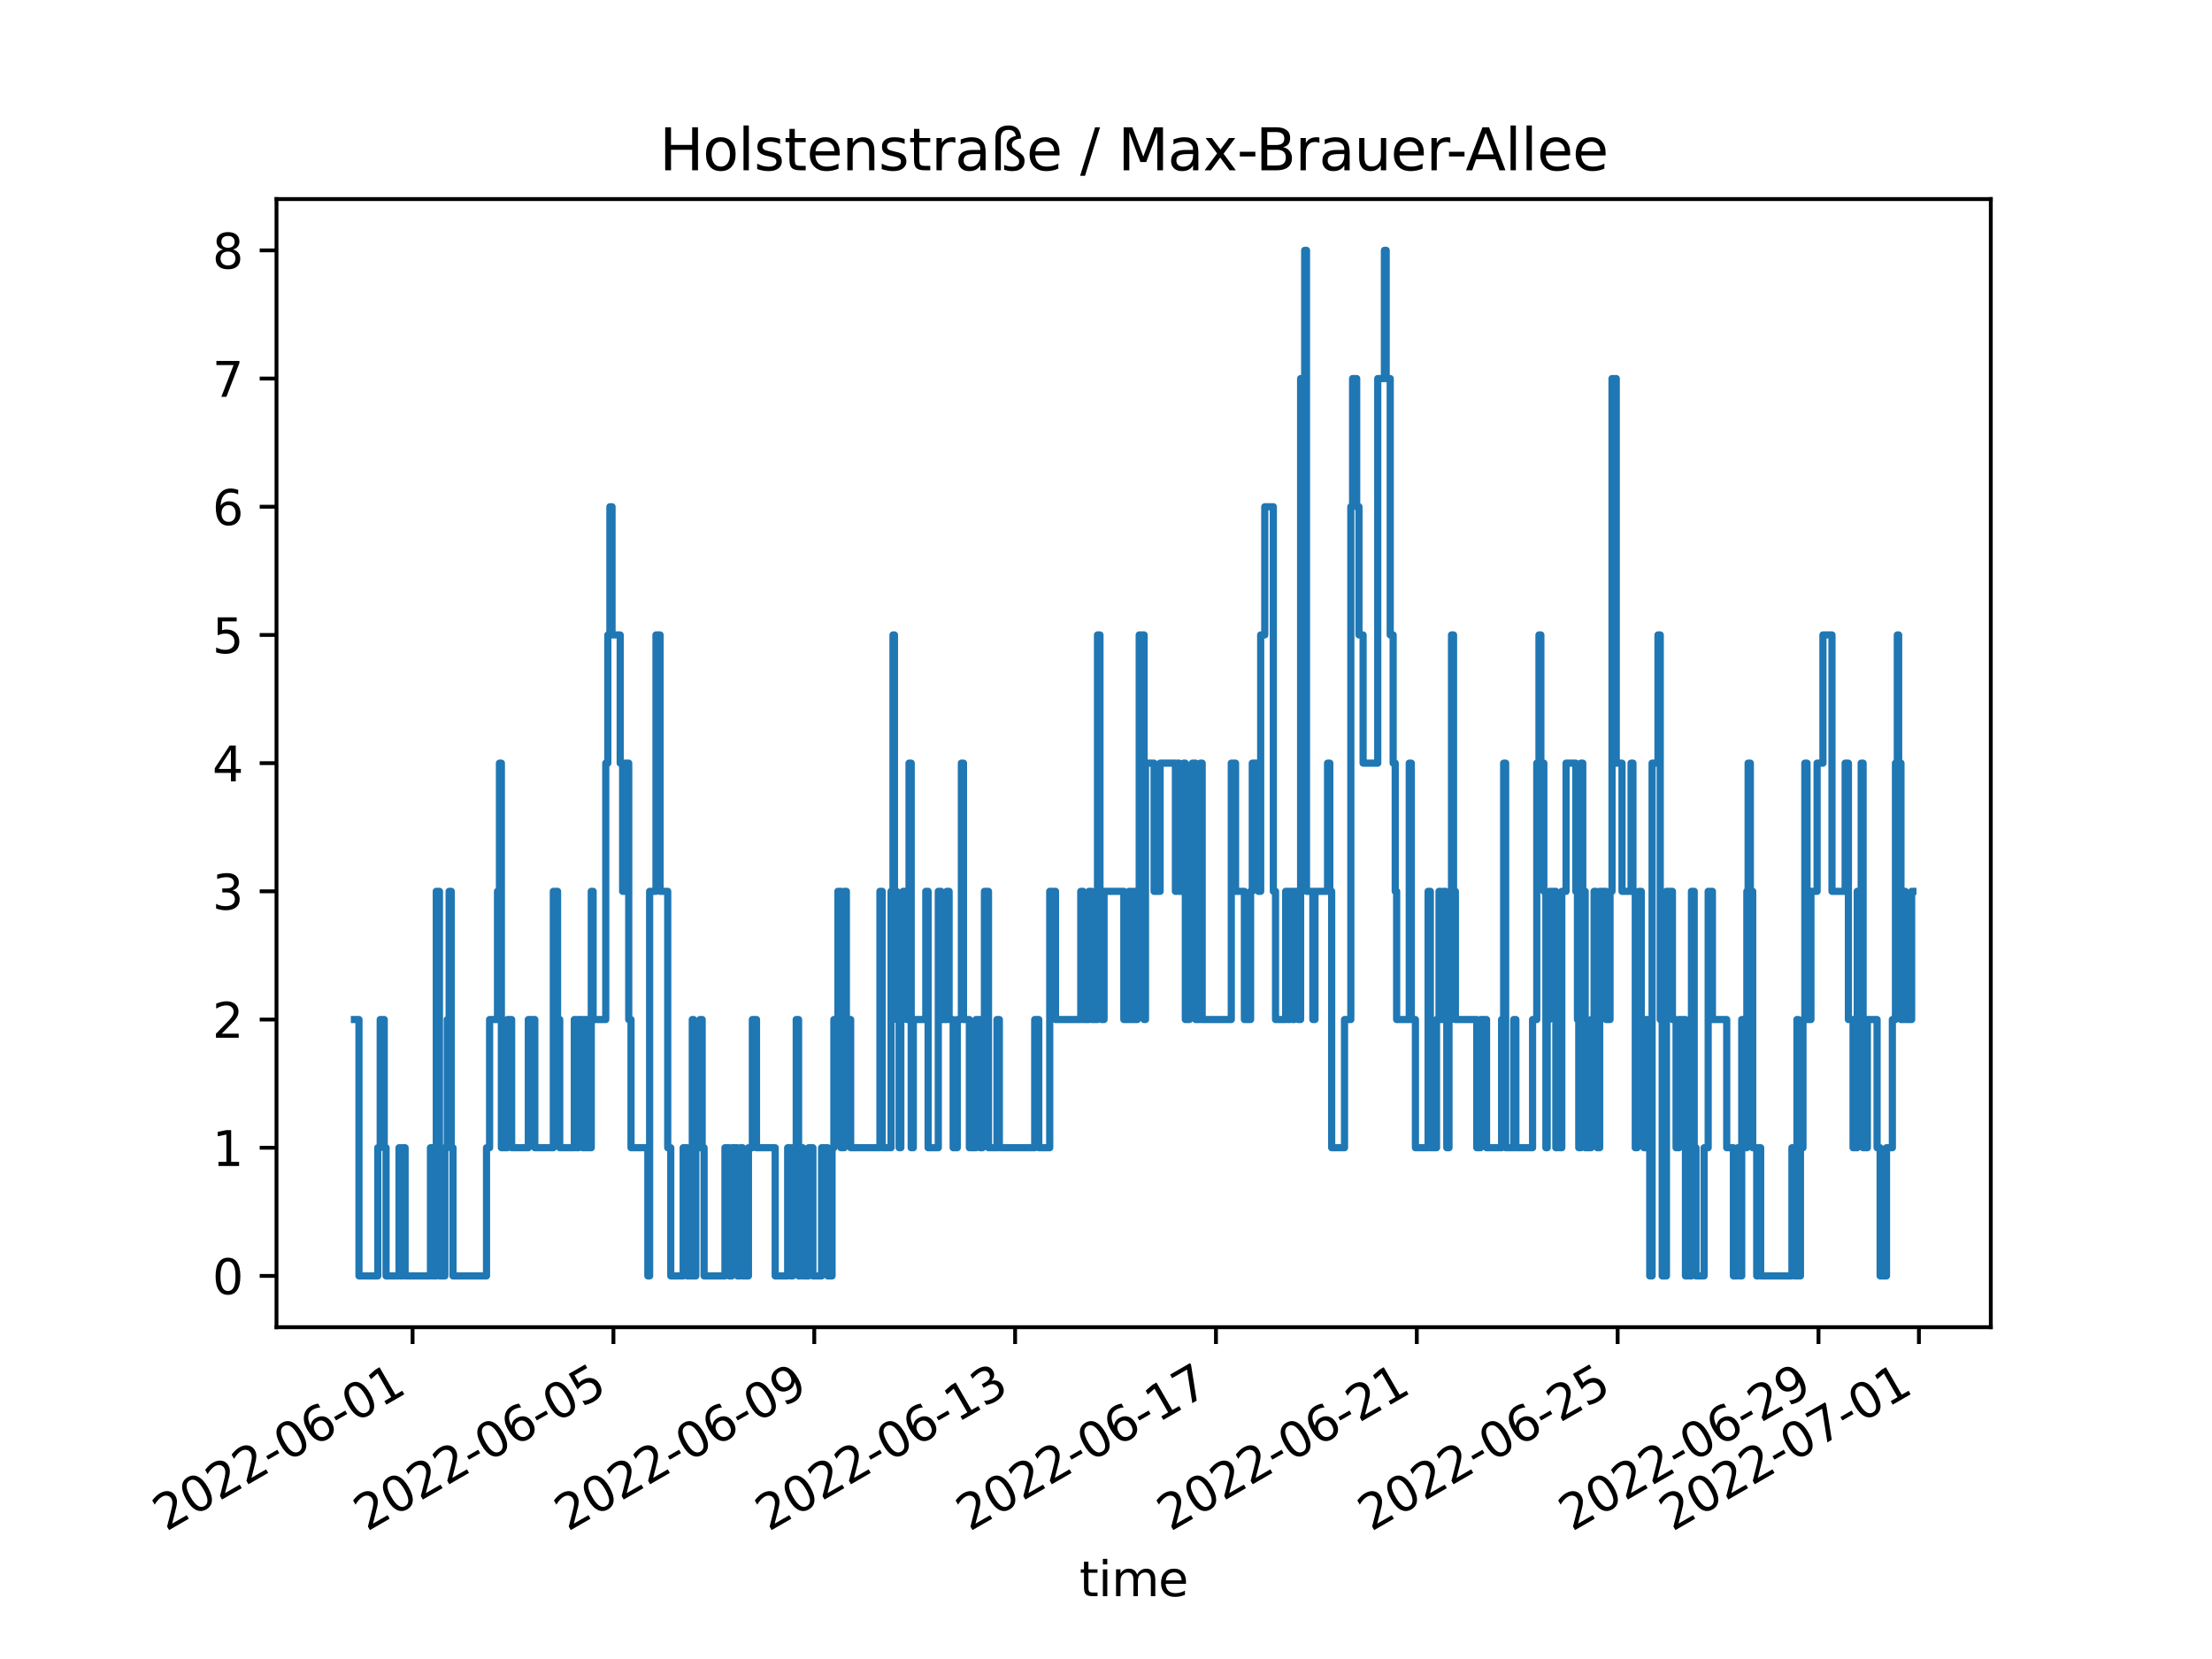 <?xml version="1.0" encoding="utf-8" standalone="no"?>
<!DOCTYPE svg PUBLIC "-//W3C//DTD SVG 1.1//EN"
  "http://www.w3.org/Graphics/SVG/1.1/DTD/svg11.dtd">
<svg xmlns:xlink="http://www.w3.org/1999/xlink" width="460.8pt" height="345.6pt" viewBox="0 0 460.8 345.6" xmlns="http://www.w3.org/2000/svg" version="1.1">
 <defs>
  <style type="text/css">*{stroke-linejoin: round; stroke-linecap: butt}</style>
 </defs>
 <g id="figure_1">
  <g id="patch_1">
   <path d="M 0 345.6 
L 460.8 345.6 
L 460.8 0 
L 0 0 
z
" style="fill: #ffffff"/>
  </g>
  <g id="axes_1">
   <g id="patch_2">
    <path d="M 57.6 276.48 
L 414.72 276.48 
L 414.72 41.472 
L 57.6 41.472 
z
" style="fill: #ffffff"/>
   </g>
   <g id="matplotlib.axis_1">
    <g id="xtick_1">
     <g id="line2d_1">
      <defs>
       <path id="m8c2c8b9ca2" d="M 0 0 
L 0 3.5 
" style="stroke: #000000; stroke-width: 0.8"/>
      </defs>
      <g>
       <use xlink:href="#m8c2c8b9ca2" x="85.949" y="276.48" style="stroke: #000000; stroke-width: 0.8"/>
      </g>
     </g>
     <g id="text_1">
      <!-- 2022-06-01 -->
      <g transform="translate(34.579 319.118)rotate(-30)scale(0.1 -0.1)">
       <defs>
        <path id="DejaVuSans-32" d="M 1228 531 
L 3431 531 
L 3431 0 
L 469 0 
L 469 531 
Q 828 903 1448 1529 
Q 2069 2156 2228 2338 
Q 2531 2678 2651 2914 
Q 2772 3150 2772 3378 
Q 2772 3750 2511 3984 
Q 2250 4219 1831 4219 
Q 1534 4219 1204 4116 
Q 875 4013 500 3803 
L 500 4441 
Q 881 4594 1212 4672 
Q 1544 4750 1819 4750 
Q 2544 4750 2975 4387 
Q 3406 4025 3406 3419 
Q 3406 3131 3298 2873 
Q 3191 2616 2906 2266 
Q 2828 2175 2409 1742 
Q 1991 1309 1228 531 
z
" transform="scale(0.016)"/>
        <path id="DejaVuSans-30" d="M 2034 4250 
Q 1547 4250 1301 3770 
Q 1056 3291 1056 2328 
Q 1056 1369 1301 889 
Q 1547 409 2034 409 
Q 2525 409 2770 889 
Q 3016 1369 3016 2328 
Q 3016 3291 2770 3770 
Q 2525 4250 2034 4250 
z
M 2034 4750 
Q 2819 4750 3233 4129 
Q 3647 3509 3647 2328 
Q 3647 1150 3233 529 
Q 2819 -91 2034 -91 
Q 1250 -91 836 529 
Q 422 1150 422 2328 
Q 422 3509 836 4129 
Q 1250 4750 2034 4750 
z
" transform="scale(0.016)"/>
        <path id="DejaVuSans-2d" d="M 313 2009 
L 1997 2009 
L 1997 1497 
L 313 1497 
L 313 2009 
z
" transform="scale(0.016)"/>
        <path id="DejaVuSans-36" d="M 2113 2584 
Q 1688 2584 1439 2293 
Q 1191 2003 1191 1497 
Q 1191 994 1439 701 
Q 1688 409 2113 409 
Q 2538 409 2786 701 
Q 3034 994 3034 1497 
Q 3034 2003 2786 2293 
Q 2538 2584 2113 2584 
z
M 3366 4563 
L 3366 3988 
Q 3128 4100 2886 4159 
Q 2644 4219 2406 4219 
Q 1781 4219 1451 3797 
Q 1122 3375 1075 2522 
Q 1259 2794 1537 2939 
Q 1816 3084 2150 3084 
Q 2853 3084 3261 2657 
Q 3669 2231 3669 1497 
Q 3669 778 3244 343 
Q 2819 -91 2113 -91 
Q 1303 -91 875 529 
Q 447 1150 447 2328 
Q 447 3434 972 4092 
Q 1497 4750 2381 4750 
Q 2619 4750 2861 4703 
Q 3103 4656 3366 4563 
z
" transform="scale(0.016)"/>
        <path id="DejaVuSans-31" d="M 794 531 
L 1825 531 
L 1825 4091 
L 703 3866 
L 703 4441 
L 1819 4666 
L 2450 4666 
L 2450 531 
L 3481 531 
L 3481 0 
L 794 0 
L 794 531 
z
" transform="scale(0.016)"/>
       </defs>
       <use xlink:href="#DejaVuSans-32"/>
       <use xlink:href="#DejaVuSans-30" x="63.623"/>
       <use xlink:href="#DejaVuSans-32" x="127.246"/>
       <use xlink:href="#DejaVuSans-32" x="190.869"/>
       <use xlink:href="#DejaVuSans-2d" x="254.492"/>
       <use xlink:href="#DejaVuSans-30" x="290.576"/>
       <use xlink:href="#DejaVuSans-36" x="354.199"/>
       <use xlink:href="#DejaVuSans-2d" x="417.822"/>
       <use xlink:href="#DejaVuSans-30" x="453.906"/>
       <use xlink:href="#DejaVuSans-31" x="517.529"/>
      </g>
     </g>
    </g>
    <g id="xtick_2">
     <g id="line2d_2">
      <g>
       <use xlink:href="#m8c2c8b9ca2" x="127.788" y="276.48" style="stroke: #000000; stroke-width: 0.8"/>
      </g>
     </g>
     <g id="text_2">
      <!-- 2022-06-05 -->
      <g transform="translate(76.419 319.118)rotate(-30)scale(0.1 -0.1)">
       <defs>
        <path id="DejaVuSans-35" d="M 691 4666 
L 3169 4666 
L 3169 4134 
L 1269 4134 
L 1269 2991 
Q 1406 3038 1543 3061 
Q 1681 3084 1819 3084 
Q 2600 3084 3056 2656 
Q 3513 2228 3513 1497 
Q 3513 744 3044 326 
Q 2575 -91 1722 -91 
Q 1428 -91 1123 -41 
Q 819 9 494 109 
L 494 744 
Q 775 591 1075 516 
Q 1375 441 1709 441 
Q 2250 441 2565 725 
Q 2881 1009 2881 1497 
Q 2881 1984 2565 2268 
Q 2250 2553 1709 2553 
Q 1456 2553 1204 2497 
Q 953 2441 691 2322 
L 691 4666 
z
" transform="scale(0.016)"/>
       </defs>
       <use xlink:href="#DejaVuSans-32"/>
       <use xlink:href="#DejaVuSans-30" x="63.623"/>
       <use xlink:href="#DejaVuSans-32" x="127.246"/>
       <use xlink:href="#DejaVuSans-32" x="190.869"/>
       <use xlink:href="#DejaVuSans-2d" x="254.492"/>
       <use xlink:href="#DejaVuSans-30" x="290.576"/>
       <use xlink:href="#DejaVuSans-36" x="354.199"/>
       <use xlink:href="#DejaVuSans-2d" x="417.822"/>
       <use xlink:href="#DejaVuSans-30" x="453.906"/>
       <use xlink:href="#DejaVuSans-35" x="517.529"/>
      </g>
     </g>
    </g>
    <g id="xtick_3">
     <g id="line2d_3">
      <g>
       <use xlink:href="#m8c2c8b9ca2" x="169.628" y="276.48" style="stroke: #000000; stroke-width: 0.8"/>
      </g>
     </g>
     <g id="text_3">
      <!-- 2022-06-09 -->
      <g transform="translate(118.258 319.118)rotate(-30)scale(0.1 -0.1)">
       <defs>
        <path id="DejaVuSans-39" d="M 703 97 
L 703 672 
Q 941 559 1184 500 
Q 1428 441 1663 441 
Q 2288 441 2617 861 
Q 2947 1281 2994 2138 
Q 2813 1869 2534 1725 
Q 2256 1581 1919 1581 
Q 1219 1581 811 2004 
Q 403 2428 403 3163 
Q 403 3881 828 4315 
Q 1253 4750 1959 4750 
Q 2769 4750 3195 4129 
Q 3622 3509 3622 2328 
Q 3622 1225 3098 567 
Q 2575 -91 1691 -91 
Q 1453 -91 1209 -44 
Q 966 3 703 97 
z
M 1959 2075 
Q 2384 2075 2632 2365 
Q 2881 2656 2881 3163 
Q 2881 3666 2632 3958 
Q 2384 4250 1959 4250 
Q 1534 4250 1286 3958 
Q 1038 3666 1038 3163 
Q 1038 2656 1286 2365 
Q 1534 2075 1959 2075 
z
" transform="scale(0.016)"/>
       </defs>
       <use xlink:href="#DejaVuSans-32"/>
       <use xlink:href="#DejaVuSans-30" x="63.623"/>
       <use xlink:href="#DejaVuSans-32" x="127.246"/>
       <use xlink:href="#DejaVuSans-32" x="190.869"/>
       <use xlink:href="#DejaVuSans-2d" x="254.492"/>
       <use xlink:href="#DejaVuSans-30" x="290.576"/>
       <use xlink:href="#DejaVuSans-36" x="354.199"/>
       <use xlink:href="#DejaVuSans-2d" x="417.822"/>
       <use xlink:href="#DejaVuSans-30" x="453.906"/>
       <use xlink:href="#DejaVuSans-39" x="517.529"/>
      </g>
     </g>
    </g>
    <g id="xtick_4">
     <g id="line2d_4">
      <g>
       <use xlink:href="#m8c2c8b9ca2" x="211.467" y="276.48" style="stroke: #000000; stroke-width: 0.8"/>
      </g>
     </g>
     <g id="text_4">
      <!-- 2022-06-13 -->
      <g transform="translate(160.098 319.118)rotate(-30)scale(0.1 -0.1)">
       <defs>
        <path id="DejaVuSans-33" d="M 2597 2516 
Q 3050 2419 3304 2112 
Q 3559 1806 3559 1356 
Q 3559 666 3084 287 
Q 2609 -91 1734 -91 
Q 1441 -91 1130 -33 
Q 819 25 488 141 
L 488 750 
Q 750 597 1062 519 
Q 1375 441 1716 441 
Q 2309 441 2620 675 
Q 2931 909 2931 1356 
Q 2931 1769 2642 2001 
Q 2353 2234 1838 2234 
L 1294 2234 
L 1294 2753 
L 1863 2753 
Q 2328 2753 2575 2939 
Q 2822 3125 2822 3475 
Q 2822 3834 2567 4026 
Q 2313 4219 1838 4219 
Q 1578 4219 1281 4162 
Q 984 4106 628 3988 
L 628 4550 
Q 988 4650 1302 4700 
Q 1616 4750 1894 4750 
Q 2613 4750 3031 4423 
Q 3450 4097 3450 3541 
Q 3450 3153 3228 2886 
Q 3006 2619 2597 2516 
z
" transform="scale(0.016)"/>
       </defs>
       <use xlink:href="#DejaVuSans-32"/>
       <use xlink:href="#DejaVuSans-30" x="63.623"/>
       <use xlink:href="#DejaVuSans-32" x="127.246"/>
       <use xlink:href="#DejaVuSans-32" x="190.869"/>
       <use xlink:href="#DejaVuSans-2d" x="254.492"/>
       <use xlink:href="#DejaVuSans-30" x="290.576"/>
       <use xlink:href="#DejaVuSans-36" x="354.199"/>
       <use xlink:href="#DejaVuSans-2d" x="417.822"/>
       <use xlink:href="#DejaVuSans-31" x="453.906"/>
       <use xlink:href="#DejaVuSans-33" x="517.529"/>
      </g>
     </g>
    </g>
    <g id="xtick_5">
     <g id="line2d_5">
      <g>
       <use xlink:href="#m8c2c8b9ca2" x="253.307" y="276.48" style="stroke: #000000; stroke-width: 0.8"/>
      </g>
     </g>
     <g id="text_5">
      <!-- 2022-06-17 -->
      <g transform="translate(201.937 319.118)rotate(-30)scale(0.1 -0.1)">
       <defs>
        <path id="DejaVuSans-37" d="M 525 4666 
L 3525 4666 
L 3525 4397 
L 1831 0 
L 1172 0 
L 2766 4134 
L 525 4134 
L 525 4666 
z
" transform="scale(0.016)"/>
       </defs>
       <use xlink:href="#DejaVuSans-32"/>
       <use xlink:href="#DejaVuSans-30" x="63.623"/>
       <use xlink:href="#DejaVuSans-32" x="127.246"/>
       <use xlink:href="#DejaVuSans-32" x="190.869"/>
       <use xlink:href="#DejaVuSans-2d" x="254.492"/>
       <use xlink:href="#DejaVuSans-30" x="290.576"/>
       <use xlink:href="#DejaVuSans-36" x="354.199"/>
       <use xlink:href="#DejaVuSans-2d" x="417.822"/>
       <use xlink:href="#DejaVuSans-31" x="453.906"/>
       <use xlink:href="#DejaVuSans-37" x="517.529"/>
      </g>
     </g>
    </g>
    <g id="xtick_6">
     <g id="line2d_6">
      <g>
       <use xlink:href="#m8c2c8b9ca2" x="295.146" y="276.48" style="stroke: #000000; stroke-width: 0.8"/>
      </g>
     </g>
     <g id="text_6">
      <!-- 2022-06-21 -->
      <g transform="translate(243.777 319.118)rotate(-30)scale(0.1 -0.1)">
       <use xlink:href="#DejaVuSans-32"/>
       <use xlink:href="#DejaVuSans-30" x="63.623"/>
       <use xlink:href="#DejaVuSans-32" x="127.246"/>
       <use xlink:href="#DejaVuSans-32" x="190.869"/>
       <use xlink:href="#DejaVuSans-2d" x="254.492"/>
       <use xlink:href="#DejaVuSans-30" x="290.576"/>
       <use xlink:href="#DejaVuSans-36" x="354.199"/>
       <use xlink:href="#DejaVuSans-2d" x="417.822"/>
       <use xlink:href="#DejaVuSans-32" x="453.906"/>
       <use xlink:href="#DejaVuSans-31" x="517.529"/>
      </g>
     </g>
    </g>
    <g id="xtick_7">
     <g id="line2d_7">
      <g>
       <use xlink:href="#m8c2c8b9ca2" x="336.986" y="276.48" style="stroke: #000000; stroke-width: 0.8"/>
      </g>
     </g>
     <g id="text_7">
      <!-- 2022-06-25 -->
      <g transform="translate(285.617 319.118)rotate(-30)scale(0.1 -0.1)">
       <use xlink:href="#DejaVuSans-32"/>
       <use xlink:href="#DejaVuSans-30" x="63.623"/>
       <use xlink:href="#DejaVuSans-32" x="127.246"/>
       <use xlink:href="#DejaVuSans-32" x="190.869"/>
       <use xlink:href="#DejaVuSans-2d" x="254.492"/>
       <use xlink:href="#DejaVuSans-30" x="290.576"/>
       <use xlink:href="#DejaVuSans-36" x="354.199"/>
       <use xlink:href="#DejaVuSans-2d" x="417.822"/>
       <use xlink:href="#DejaVuSans-32" x="453.906"/>
       <use xlink:href="#DejaVuSans-35" x="517.529"/>
      </g>
     </g>
    </g>
    <g id="xtick_8">
     <g id="line2d_8">
      <g>
       <use xlink:href="#m8c2c8b9ca2" x="378.826" y="276.48" style="stroke: #000000; stroke-width: 0.8"/>
      </g>
     </g>
     <g id="text_8">
      <!-- 2022-06-29 -->
      <g transform="translate(327.456 319.118)rotate(-30)scale(0.1 -0.1)">
       <use xlink:href="#DejaVuSans-32"/>
       <use xlink:href="#DejaVuSans-30" x="63.623"/>
       <use xlink:href="#DejaVuSans-32" x="127.246"/>
       <use xlink:href="#DejaVuSans-32" x="190.869"/>
       <use xlink:href="#DejaVuSans-2d" x="254.492"/>
       <use xlink:href="#DejaVuSans-30" x="290.576"/>
       <use xlink:href="#DejaVuSans-36" x="354.199"/>
       <use xlink:href="#DejaVuSans-2d" x="417.822"/>
       <use xlink:href="#DejaVuSans-32" x="453.906"/>
       <use xlink:href="#DejaVuSans-39" x="517.529"/>
      </g>
     </g>
    </g>
    <g id="xtick_9">
     <g id="line2d_9">
      <g>
       <use xlink:href="#m8c2c8b9ca2" x="399.745" y="276.48" style="stroke: #000000; stroke-width: 0.8"/>
      </g>
     </g>
     <g id="text_9">
      <!-- 2022-07-01 -->
      <g transform="translate(348.376 319.118)rotate(-30)scale(0.1 -0.1)">
       <use xlink:href="#DejaVuSans-32"/>
       <use xlink:href="#DejaVuSans-30" x="63.623"/>
       <use xlink:href="#DejaVuSans-32" x="127.246"/>
       <use xlink:href="#DejaVuSans-32" x="190.869"/>
       <use xlink:href="#DejaVuSans-2d" x="254.492"/>
       <use xlink:href="#DejaVuSans-30" x="290.576"/>
       <use xlink:href="#DejaVuSans-37" x="354.199"/>
       <use xlink:href="#DejaVuSans-2d" x="417.822"/>
       <use xlink:href="#DejaVuSans-30" x="453.906"/>
       <use xlink:href="#DejaVuSans-31" x="517.529"/>
      </g>
     </g>
    </g>
    <g id="text_10">
     <!-- time -->
     <g transform="translate(224.864 332.518)scale(0.1 -0.1)">
      <defs>
       <path id="DejaVuSans-74" d="M 1172 4494 
L 1172 3500 
L 2356 3500 
L 2356 3053 
L 1172 3053 
L 1172 1153 
Q 1172 725 1289 603 
Q 1406 481 1766 481 
L 2356 481 
L 2356 0 
L 1766 0 
Q 1100 0 847 248 
Q 594 497 594 1153 
L 594 3053 
L 172 3053 
L 172 3500 
L 594 3500 
L 594 4494 
L 1172 4494 
z
" transform="scale(0.016)"/>
       <path id="DejaVuSans-69" d="M 603 3500 
L 1178 3500 
L 1178 0 
L 603 0 
L 603 3500 
z
M 603 4863 
L 1178 4863 
L 1178 4134 
L 603 4134 
L 603 4863 
z
" transform="scale(0.016)"/>
       <path id="DejaVuSans-6d" d="M 3328 2828 
Q 3544 3216 3844 3400 
Q 4144 3584 4550 3584 
Q 5097 3584 5394 3201 
Q 5691 2819 5691 2113 
L 5691 0 
L 5113 0 
L 5113 2094 
Q 5113 2597 4934 2840 
Q 4756 3084 4391 3084 
Q 3944 3084 3684 2787 
Q 3425 2491 3425 1978 
L 3425 0 
L 2847 0 
L 2847 2094 
Q 2847 2600 2669 2842 
Q 2491 3084 2119 3084 
Q 1678 3084 1418 2786 
Q 1159 2488 1159 1978 
L 1159 0 
L 581 0 
L 581 3500 
L 1159 3500 
L 1159 2956 
Q 1356 3278 1631 3431 
Q 1906 3584 2284 3584 
Q 2666 3584 2933 3390 
Q 3200 3197 3328 2828 
z
" transform="scale(0.016)"/>
       <path id="DejaVuSans-65" d="M 3597 1894 
L 3597 1613 
L 953 1613 
Q 991 1019 1311 708 
Q 1631 397 2203 397 
Q 2534 397 2845 478 
Q 3156 559 3463 722 
L 3463 178 
Q 3153 47 2828 -22 
Q 2503 -91 2169 -91 
Q 1331 -91 842 396 
Q 353 884 353 1716 
Q 353 2575 817 3079 
Q 1281 3584 2069 3584 
Q 2775 3584 3186 3129 
Q 3597 2675 3597 1894 
z
M 3022 2063 
Q 3016 2534 2758 2815 
Q 2500 3097 2075 3097 
Q 1594 3097 1305 2825 
Q 1016 2553 972 2059 
L 3022 2063 
z
" transform="scale(0.016)"/>
      </defs>
      <use xlink:href="#DejaVuSans-74"/>
      <use xlink:href="#DejaVuSans-69" x="39.209"/>
      <use xlink:href="#DejaVuSans-6d" x="66.992"/>
      <use xlink:href="#DejaVuSans-65" x="164.404"/>
     </g>
    </g>
   </g>
   <g id="matplotlib.axis_2">
    <g id="ytick_1">
     <g id="line2d_10">
      <defs>
       <path id="ma67a39f534" d="M 0 0 
L -3.5 0 
" style="stroke: #000000; stroke-width: 0.8"/>
      </defs>
      <g>
       <use xlink:href="#ma67a39f534" x="57.6" y="265.798" style="stroke: #000000; stroke-width: 0.8"/>
      </g>
     </g>
     <g id="text_11">
      <!-- 0 -->
      <g transform="translate(44.237 269.597)scale(0.1 -0.1)">
       <use xlink:href="#DejaVuSans-30"/>
      </g>
     </g>
    </g>
    <g id="ytick_2">
     <g id="line2d_11">
      <g>
       <use xlink:href="#ma67a39f534" x="57.6" y="239.092" style="stroke: #000000; stroke-width: 0.8"/>
      </g>
     </g>
     <g id="text_12">
      <!-- 1 -->
      <g transform="translate(44.237 242.892)scale(0.1 -0.1)">
       <use xlink:href="#DejaVuSans-31"/>
      </g>
     </g>
    </g>
    <g id="ytick_3">
     <g id="line2d_12">
      <g>
       <use xlink:href="#ma67a39f534" x="57.6" y="212.387" style="stroke: #000000; stroke-width: 0.8"/>
      </g>
     </g>
     <g id="text_13">
      <!-- 2 -->
      <g transform="translate(44.237 216.186)scale(0.1 -0.1)">
       <use xlink:href="#DejaVuSans-32"/>
      </g>
     </g>
    </g>
    <g id="ytick_4">
     <g id="line2d_13">
      <g>
       <use xlink:href="#ma67a39f534" x="57.6" y="185.681" style="stroke: #000000; stroke-width: 0.8"/>
      </g>
     </g>
     <g id="text_14">
      <!-- 3 -->
      <g transform="translate(44.237 189.481)scale(0.1 -0.1)">
       <use xlink:href="#DejaVuSans-33"/>
      </g>
     </g>
    </g>
    <g id="ytick_5">
     <g id="line2d_14">
      <g>
       <use xlink:href="#ma67a39f534" x="57.6" y="158.976" style="stroke: #000000; stroke-width: 0.8"/>
      </g>
     </g>
     <g id="text_15">
      <!-- 4 -->
      <g transform="translate(44.237 162.775)scale(0.1 -0.1)">
       <defs>
        <path id="DejaVuSans-34" d="M 2419 4116 
L 825 1625 
L 2419 1625 
L 2419 4116 
z
M 2253 4666 
L 3047 4666 
L 3047 1625 
L 3713 1625 
L 3713 1100 
L 3047 1100 
L 3047 0 
L 2419 0 
L 2419 1100 
L 313 1100 
L 313 1709 
L 2253 4666 
z
" transform="scale(0.016)"/>
       </defs>
       <use xlink:href="#DejaVuSans-34"/>
      </g>
     </g>
    </g>
    <g id="ytick_6">
     <g id="line2d_15">
      <g>
       <use xlink:href="#ma67a39f534" x="57.6" y="132.271" style="stroke: #000000; stroke-width: 0.8"/>
      </g>
     </g>
     <g id="text_16">
      <!-- 5 -->
      <g transform="translate(44.237 136.07)scale(0.1 -0.1)">
       <use xlink:href="#DejaVuSans-35"/>
      </g>
     </g>
    </g>
    <g id="ytick_7">
     <g id="line2d_16">
      <g>
       <use xlink:href="#ma67a39f534" x="57.6" y="105.565" style="stroke: #000000; stroke-width: 0.8"/>
      </g>
     </g>
     <g id="text_17">
      <!-- 6 -->
      <g transform="translate(44.237 109.364)scale(0.1 -0.1)">
       <use xlink:href="#DejaVuSans-36"/>
      </g>
     </g>
    </g>
    <g id="ytick_8">
     <g id="line2d_17">
      <g>
       <use xlink:href="#ma67a39f534" x="57.6" y="78.86" style="stroke: #000000; stroke-width: 0.8"/>
      </g>
     </g>
     <g id="text_18">
      <!-- 7 -->
      <g transform="translate(44.237 82.659)scale(0.1 -0.1)">
       <use xlink:href="#DejaVuSans-37"/>
      </g>
     </g>
    </g>
    <g id="ytick_9">
     <g id="line2d_18">
      <g>
       <use xlink:href="#ma67a39f534" x="57.6" y="52.154" style="stroke: #000000; stroke-width: 0.8"/>
      </g>
     </g>
     <g id="text_19">
      <!-- 8 -->
      <g transform="translate(44.237 55.953)scale(0.1 -0.1)">
       <defs>
        <path id="DejaVuSans-38" d="M 2034 2216 
Q 1584 2216 1326 1975 
Q 1069 1734 1069 1313 
Q 1069 891 1326 650 
Q 1584 409 2034 409 
Q 2484 409 2743 651 
Q 3003 894 3003 1313 
Q 3003 1734 2745 1975 
Q 2488 2216 2034 2216 
z
M 1403 2484 
Q 997 2584 770 2862 
Q 544 3141 544 3541 
Q 544 4100 942 4425 
Q 1341 4750 2034 4750 
Q 2731 4750 3128 4425 
Q 3525 4100 3525 3541 
Q 3525 3141 3298 2862 
Q 3072 2584 2669 2484 
Q 3125 2378 3379 2068 
Q 3634 1759 3634 1313 
Q 3634 634 3220 271 
Q 2806 -91 2034 -91 
Q 1263 -91 848 271 
Q 434 634 434 1313 
Q 434 1759 690 2068 
Q 947 2378 1403 2484 
z
M 1172 3481 
Q 1172 3119 1398 2916 
Q 1625 2713 2034 2713 
Q 2441 2713 2670 2916 
Q 2900 3119 2900 3481 
Q 2900 3844 2670 4047 
Q 2441 4250 2034 4250 
Q 1625 4250 1398 4047 
Q 1172 3844 1172 3481 
z
" transform="scale(0.016)"/>
       </defs>
       <use xlink:href="#DejaVuSans-38"/>
      </g>
     </g>
    </g>
   </g>
   <g id="line2d_19">
    <path d="M 73.833 212.387 
L 74.783 212.387 
L 74.783 265.798 
L 78.698 265.798 
L 78.698 239.092 
L 79.206 239.092 
L 79.206 212.387 
L 80.04 212.387 
L 80.04 239.092 
L 80.423 239.092 
L 80.423 265.798 
L 83.125 265.798 
L 83.125 239.092 
L 83.534 239.092 
L 83.534 265.798 
L 83.904 265.798 
L 83.904 239.092 
L 84.388 239.092 
L 84.388 265.798 
L 89.673 265.798 
L 89.673 239.092 
L 90.047 239.092 
L 90.047 265.798 
L 90.886 265.798 
L 90.886 185.681 
L 91.542 185.681 
L 91.542 265.798 
L 92.676 265.798 
L 92.676 239.092 
L 93.171 239.092 
L 93.171 212.387 
L 93.568 212.387 
L 93.568 185.681 
L 94.002 185.681 
L 94.002 239.092 
L 94.362 239.092 
L 94.362 265.798 
L 101.348 265.798 
L 101.348 239.092 
L 101.993 239.092 
L 101.993 212.387 
L 103.639 212.387 
L 103.639 185.681 
L 104.042 185.681 
L 104.042 158.976 
L 104.445 158.976 
L 104.445 239.092 
L 105.698 239.092 
L 105.698 212.387 
L 106.585 212.387 
L 106.585 239.092 
L 110.06 239.092 
L 110.06 212.387 
L 111.413 212.387 
L 111.413 239.092 
L 115.268 239.092 
L 115.268 185.681 
L 116.149 185.681 
L 116.149 212.387 
L 116.602 212.387 
L 116.602 239.092 
L 119.637 239.092 
L 119.637 212.387 
L 120.117 212.387 
L 120.117 239.092 
L 120.516 239.092 
L 120.516 212.387 
L 121.392 212.387 
L 121.392 239.092 
L 121.84 239.092 
L 121.84 212.387 
L 122.252 212.387 
L 122.252 239.092 
L 123.174 239.092 
L 123.174 185.681 
L 123.556 185.681 
L 123.556 212.387 
L 126.192 212.387 
L 126.192 158.976 
L 126.619 158.976 
L 126.619 132.271 
L 127.056 132.271 
L 127.056 105.565 
L 127.499 105.565 
L 127.499 132.271 
L 129.198 132.271 
L 129.198 158.976 
L 129.712 158.976 
L 129.712 185.681 
L 130.106 185.681 
L 130.106 158.976 
L 130.975 158.976 
L 130.975 212.387 
L 131.451 212.387 
L 131.451 239.092 
L 134.961 239.092 
L 134.961 265.798 
L 135.328 265.798 
L 135.328 185.681 
L 136.652 185.681 
L 136.652 132.271 
L 137.513 132.271 
L 137.513 185.681 
L 139.098 185.681 
L 139.098 239.092 
L 139.733 239.092 
L 139.733 265.798 
L 142.316 265.798 
L 142.316 239.092 
L 143.165 239.092 
L 143.165 265.798 
L 144.217 265.798 
L 144.217 212.387 
L 144.479 212.387 
L 144.479 265.798 
L 144.954 265.798 
L 144.954 239.092 
L 145.82 239.092 
L 145.82 212.387 
L 146.274 212.387 
L 146.274 239.092 
L 146.676 239.092 
L 146.676 265.798 
L 151.021 265.798 
L 151.021 239.092 
L 151.906 239.092 
L 151.906 265.798 
L 152.433 265.798 
L 152.433 239.092 
L 153.635 239.092 
L 153.635 265.798 
L 154.247 265.798 
L 154.247 239.092 
L 154.685 239.092 
L 154.685 265.798 
L 155.914 265.798 
L 155.914 239.092 
L 156.732 239.092 
L 156.732 212.387 
L 157.592 212.387 
L 157.592 239.092 
L 161.489 239.092 
L 161.489 265.798 
L 164.085 265.798 
L 164.085 239.092 
L 164.711 239.092 
L 164.711 265.798 
L 165.138 265.798 
L 165.138 239.092 
L 165.868 239.092 
L 165.868 212.387 
L 166.361 212.387 
L 166.361 265.798 
L 166.74 265.798 
L 166.74 239.092 
L 167.241 239.092 
L 167.241 265.798 
L 168.453 265.798 
L 168.453 239.092 
L 169.344 239.092 
L 169.344 265.798 
L 171.149 265.798 
L 171.149 239.092 
L 172.435 239.092 
L 172.435 265.798 
L 173.333 265.798 
L 173.333 239.092 
L 173.709 239.092 
L 173.709 212.387 
L 174.547 212.387 
L 174.547 185.681 
L 175.176 185.681 
L 175.176 239.092 
L 175.868 239.092 
L 175.868 185.681 
L 176.315 185.681 
L 176.315 212.387 
L 177.21 212.387 
L 177.21 239.092 
L 183.305 239.092 
L 183.305 185.681 
L 183.784 185.681 
L 183.784 239.092 
L 185.625 239.092 
L 185.625 185.681 
L 186.027 185.681 
L 186.027 132.271 
L 186.331 132.271 
L 186.331 185.681 
L 186.798 185.681 
L 186.798 212.387 
L 187.3 212.387 
L 187.3 239.092 
L 187.66 239.092 
L 187.66 212.387 
L 188.127 212.387 
L 188.127 185.681 
L 188.951 185.681 
L 188.951 212.387 
L 189.368 212.387 
L 189.368 158.976 
L 189.819 158.976 
L 189.819 239.092 
L 190.263 239.092 
L 190.263 212.387 
L 192.858 212.387 
L 192.858 185.681 
L 193.34 185.681 
L 193.34 239.092 
L 195.465 239.092 
L 195.465 185.681 
L 196.031 185.681 
L 196.031 212.387 
L 197.231 212.387 
L 197.231 185.681 
L 197.717 185.681 
L 197.717 212.387 
L 198.563 212.387 
L 198.563 239.092 
L 199.415 239.092 
L 199.415 212.387 
L 200.272 212.387 
L 200.272 158.976 
L 200.713 158.976 
L 200.713 212.387 
L 201.936 212.387 
L 201.936 239.092 
L 203.317 239.092 
L 203.317 212.387 
L 204.194 212.387 
L 204.194 239.092 
L 204.669 239.092 
L 204.669 212.387 
L 205.076 212.387 
L 205.076 185.681 
L 205.921 185.681 
L 205.921 239.092 
L 207.692 239.092 
L 207.692 212.387 
L 208.183 212.387 
L 208.183 239.092 
L 215.551 239.092 
L 215.551 212.387 
L 216.396 212.387 
L 216.396 239.092 
L 218.68 239.092 
L 218.68 185.681 
L 219.883 185.681 
L 219.883 212.387 
L 225.146 212.387 
L 225.146 185.681 
L 225.612 185.681 
L 225.612 212.387 
L 226.846 212.387 
L 226.846 185.681 
L 227.455 185.681 
L 227.455 212.387 
L 228.63 212.387 
L 228.63 132.271 
L 229.142 132.271 
L 229.142 185.681 
L 229.507 185.681 
L 229.507 212.387 
L 229.996 212.387 
L 229.996 185.681 
L 234.116 185.681 
L 234.116 212.387 
L 235.191 212.387 
L 235.191 185.681 
L 235.588 185.681 
L 235.588 212.387 
L 236.084 212.387 
L 236.084 185.681 
L 236.458 185.681 
L 236.458 212.387 
L 236.925 212.387 
L 236.925 185.681 
L 237.319 185.681 
L 237.319 132.271 
L 238.338 132.271 
L 238.338 212.387 
L 238.627 212.387 
L 238.627 158.976 
L 240.418 158.976 
L 240.418 185.681 
L 241.672 185.681 
L 241.672 158.976 
L 244.861 158.976 
L 244.861 185.681 
L 245.185 185.681 
L 245.185 158.976 
L 245.646 158.976 
L 245.646 185.681 
L 246.557 185.681 
L 246.557 158.976 
L 246.926 158.976 
L 246.926 212.387 
L 247.765 212.387 
L 247.765 185.681 
L 248.38 185.681 
L 248.38 158.976 
L 249.085 158.976 
L 249.085 212.387 
L 250.051 212.387 
L 250.051 158.976 
L 250.435 158.976 
L 250.435 212.387 
L 256.499 212.387 
L 256.499 158.976 
L 257.388 158.976 
L 257.388 185.681 
L 259.232 185.681 
L 259.232 212.387 
L 260.522 212.387 
L 260.522 185.681 
L 260.874 185.681 
L 260.874 158.976 
L 262.173 158.976 
L 262.173 185.681 
L 262.625 185.681 
L 262.625 132.271 
L 263.477 132.271 
L 263.477 105.565 
L 265.259 105.565 
L 265.259 185.681 
L 265.717 185.681 
L 265.717 212.387 
L 267.824 212.387 
L 267.824 185.681 
L 268.28 185.681 
L 268.28 212.387 
L 268.682 212.387 
L 268.682 185.681 
L 269.246 185.681 
L 269.246 212.387 
L 269.636 212.387 
L 269.636 185.681 
L 270.456 185.681 
L 270.456 212.387 
L 270.943 212.387 
L 270.943 78.86 
L 271.311 78.86 
L 271.311 105.565 
L 271.791 105.565 
L 271.791 52.154 
L 272.169 52.154 
L 272.169 185.681 
L 273.492 185.681 
L 273.492 212.387 
L 273.93 212.387 
L 273.93 185.681 
L 276.556 185.681 
L 276.556 158.976 
L 277.023 158.976 
L 277.023 185.681 
L 277.412 185.681 
L 277.412 239.092 
L 280.088 239.092 
L 280.088 212.387 
L 281.401 212.387 
L 281.401 105.565 
L 281.772 105.565 
L 281.772 78.86 
L 282.624 78.86 
L 282.624 105.565 
L 283.1 105.565 
L 283.1 132.271 
L 283.957 132.271 
L 283.957 158.976 
L 287.007 158.976 
L 287.007 78.86 
L 288.399 78.86 
L 288.399 52.154 
L 288.766 52.154 
L 288.766 78.86 
L 289.608 78.86 
L 289.608 132.271 
L 290.22 132.271 
L 290.22 158.976 
L 290.651 158.976 
L 290.651 185.681 
L 290.948 185.681 
L 290.948 212.387 
L 293.574 212.387 
L 293.574 158.976 
L 294.002 158.976 
L 294.002 212.387 
L 294.857 212.387 
L 294.857 239.092 
L 297.502 239.092 
L 297.502 185.681 
L 297.961 185.681 
L 297.961 239.092 
L 299.255 239.092 
L 299.255 212.387 
L 299.777 212.387 
L 299.777 185.681 
L 300.143 185.681 
L 300.143 212.387 
L 300.709 212.387 
L 300.709 185.681 
L 301.14 185.681 
L 301.14 212.387 
L 301.393 212.387 
L 301.393 239.092 
L 301.855 239.092 
L 301.855 212.387 
L 302.377 212.387 
L 302.377 132.271 
L 302.797 132.271 
L 302.797 185.681 
L 303.181 185.681 
L 303.181 212.387 
L 307.642 212.387 
L 307.642 239.092 
L 308.413 239.092 
L 308.413 212.387 
L 309.675 212.387 
L 309.675 239.092 
L 312.813 239.092 
L 312.813 212.387 
L 313.239 212.387 
L 313.239 158.976 
L 313.654 158.976 
L 313.654 239.092 
L 315.341 239.092 
L 315.341 212.387 
L 315.784 212.387 
L 315.784 239.092 
L 319.263 239.092 
L 319.263 212.387 
L 320.138 212.387 
L 320.138 158.976 
L 320.597 158.976 
L 320.597 132.271 
L 320.99 132.271 
L 320.99 158.976 
L 321.608 158.976 
L 321.608 185.681 
L 322.035 185.681 
L 322.035 239.092 
L 322.308 239.092 
L 322.308 212.387 
L 322.786 212.387 
L 322.786 185.681 
L 324.111 185.681 
L 324.111 239.092 
L 324.469 239.092 
L 324.469 212.387 
L 324.946 212.387 
L 324.946 239.092 
L 325.353 239.092 
L 325.353 185.681 
L 326.24 185.681 
L 326.24 158.976 
L 328.27 158.976 
L 328.27 185.681 
L 328.614 185.681 
L 328.614 212.387 
L 328.886 212.387 
L 328.886 239.092 
L 329.329 239.092 
L 329.329 158.976 
L 329.721 158.976 
L 329.721 185.681 
L 330.219 185.681 
L 330.219 239.092 
L 331.448 239.092 
L 331.448 212.387 
L 332.08 212.387 
L 332.08 185.681 
L 332.489 185.681 
L 332.489 212.387 
L 332.754 212.387 
L 332.754 239.092 
L 333.243 239.092 
L 333.243 185.681 
L 334.572 185.681 
L 334.572 212.387 
L 335.401 212.387 
L 335.401 185.681 
L 335.813 185.681 
L 335.813 78.86 
L 336.696 78.86 
L 336.696 158.976 
L 337.897 158.976 
L 337.897 185.681 
L 339.782 185.681 
L 339.782 158.976 
L 340.173 158.976 
L 340.173 185.681 
L 340.658 185.681 
L 340.658 239.092 
L 341.048 239.092 
L 341.048 212.387 
L 341.502 212.387 
L 341.502 185.681 
L 341.905 185.681 
L 341.905 212.387 
L 342.465 212.387 
L 342.465 239.092 
L 342.848 239.092 
L 342.848 212.387 
L 343.218 212.387 
L 343.218 239.092 
L 343.671 239.092 
L 343.671 265.798 
L 344.162 265.798 
L 344.162 158.976 
L 345.386 158.976 
L 345.386 132.271 
L 345.859 132.271 
L 345.859 212.387 
L 346.264 212.387 
L 346.264 265.798 
L 347.151 265.798 
L 347.151 185.681 
L 348.397 185.681 
L 348.397 212.387 
L 349.155 212.387 
L 349.155 239.092 
L 349.769 239.092 
L 349.769 212.387 
L 351.109 212.387 
L 351.109 265.798 
L 351.507 265.798 
L 351.507 239.092 
L 351.961 239.092 
L 351.961 265.798 
L 352.364 265.798 
L 352.364 185.681 
L 352.934 185.681 
L 352.934 239.092 
L 353.31 239.092 
L 353.31 265.798 
L 354.997 265.798 
L 354.997 239.092 
L 355.843 239.092 
L 355.843 185.681 
L 356.724 185.681 
L 356.724 212.387 
L 359.707 212.387 
L 359.707 239.092 
L 361.098 239.092 
L 361.098 265.798 
L 361.983 265.798 
L 361.983 239.092 
L 362.452 239.092 
L 362.452 265.798 
L 362.837 265.798 
L 362.837 212.387 
L 363.454 212.387 
L 363.454 239.092 
L 363.902 239.092 
L 363.902 185.681 
L 364.166 185.681 
L 364.166 158.976 
L 364.626 158.976 
L 364.626 185.681 
L 365.122 185.681 
L 365.122 239.092 
L 365.96 239.092 
L 365.96 265.798 
L 366.31 265.798 
L 366.31 239.092 
L 366.782 239.092 
L 366.782 265.798 
L 373.291 265.798 
L 373.291 239.092 
L 373.904 239.092 
L 373.904 265.798 
L 374.337 265.798 
L 374.337 212.387 
L 374.605 212.387 
L 374.605 265.798 
L 375.069 265.798 
L 375.069 239.092 
L 375.597 239.092 
L 375.597 212.387 
L 375.978 212.387 
L 375.978 158.976 
L 376.433 158.976 
L 376.433 212.387 
L 377.252 212.387 
L 377.252 185.681 
L 378.536 185.681 
L 378.536 158.976 
L 379.75 158.976 
L 379.75 132.271 
L 381.635 132.271 
L 381.635 185.681 
L 384.379 185.681 
L 384.379 158.976 
L 385.057 158.976 
L 385.057 212.387 
L 386.027 212.387 
L 386.027 239.092 
L 386.896 239.092 
L 386.896 185.681 
L 387.718 185.681 
L 387.718 158.976 
L 388.116 158.976 
L 388.116 239.092 
L 389.006 239.092 
L 389.006 212.387 
L 391.03 212.387 
L 391.03 239.092 
L 391.664 239.092 
L 391.664 265.798 
L 392.992 265.798 
L 392.992 239.092 
L 394.214 239.092 
L 394.214 212.387 
L 394.859 212.387 
L 394.859 158.976 
L 395.247 158.976 
L 395.247 132.271 
L 395.527 132.271 
L 395.527 158.976 
L 396.005 158.976 
L 396.005 212.387 
L 396.517 212.387 
L 396.517 185.681 
L 396.916 185.681 
L 396.916 212.387 
L 398.234 212.387 
L 398.234 185.681 
L 398.487 185.681 
L 398.487 185.681 
" clip-path="url(#p148f18c152)" style="fill: none; stroke: #1f77b4; stroke-width: 1.5; stroke-linecap: square"/>
   </g>
   <g id="patch_3">
    <path d="M 57.6 276.48 
L 57.6 41.472 
" style="fill: none; stroke: #000000; stroke-width: 0.8; stroke-linejoin: miter; stroke-linecap: square"/>
   </g>
   <g id="patch_4">
    <path d="M 414.72 276.48 
L 414.72 41.472 
" style="fill: none; stroke: #000000; stroke-width: 0.8; stroke-linejoin: miter; stroke-linecap: square"/>
   </g>
   <g id="patch_5">
    <path d="M 57.6 276.48 
L 414.72 276.48 
" style="fill: none; stroke: #000000; stroke-width: 0.8; stroke-linejoin: miter; stroke-linecap: square"/>
   </g>
   <g id="patch_6">
    <path d="M 57.6 41.472 
L 414.72 41.472 
" style="fill: none; stroke: #000000; stroke-width: 0.8; stroke-linejoin: miter; stroke-linecap: square"/>
   </g>
   <g id="text_20">
    <!-- Holstenstraße / Max-Brauer-Allee -->
    <g transform="translate(137.368 35.472)scale(0.12 -0.12)">
     <defs>
      <path id="DejaVuSans-48" d="M 628 4666 
L 1259 4666 
L 1259 2753 
L 3553 2753 
L 3553 4666 
L 4184 4666 
L 4184 0 
L 3553 0 
L 3553 2222 
L 1259 2222 
L 1259 0 
L 628 0 
L 628 4666 
z
" transform="scale(0.016)"/>
      <path id="DejaVuSans-6f" d="M 1959 3097 
Q 1497 3097 1228 2736 
Q 959 2375 959 1747 
Q 959 1119 1226 758 
Q 1494 397 1959 397 
Q 2419 397 2687 759 
Q 2956 1122 2956 1747 
Q 2956 2369 2687 2733 
Q 2419 3097 1959 3097 
z
M 1959 3584 
Q 2709 3584 3137 3096 
Q 3566 2609 3566 1747 
Q 3566 888 3137 398 
Q 2709 -91 1959 -91 
Q 1206 -91 779 398 
Q 353 888 353 1747 
Q 353 2609 779 3096 
Q 1206 3584 1959 3584 
z
" transform="scale(0.016)"/>
      <path id="DejaVuSans-6c" d="M 603 4863 
L 1178 4863 
L 1178 0 
L 603 0 
L 603 4863 
z
" transform="scale(0.016)"/>
      <path id="DejaVuSans-73" d="M 2834 3397 
L 2834 2853 
Q 2591 2978 2328 3040 
Q 2066 3103 1784 3103 
Q 1356 3103 1142 2972 
Q 928 2841 928 2578 
Q 928 2378 1081 2264 
Q 1234 2150 1697 2047 
L 1894 2003 
Q 2506 1872 2764 1633 
Q 3022 1394 3022 966 
Q 3022 478 2636 193 
Q 2250 -91 1575 -91 
Q 1294 -91 989 -36 
Q 684 19 347 128 
L 347 722 
Q 666 556 975 473 
Q 1284 391 1588 391 
Q 1994 391 2212 530 
Q 2431 669 2431 922 
Q 2431 1156 2273 1281 
Q 2116 1406 1581 1522 
L 1381 1569 
Q 847 1681 609 1914 
Q 372 2147 372 2553 
Q 372 3047 722 3315 
Q 1072 3584 1716 3584 
Q 2034 3584 2315 3537 
Q 2597 3491 2834 3397 
z
" transform="scale(0.016)"/>
      <path id="DejaVuSans-6e" d="M 3513 2113 
L 3513 0 
L 2938 0 
L 2938 2094 
Q 2938 2591 2744 2837 
Q 2550 3084 2163 3084 
Q 1697 3084 1428 2787 
Q 1159 2491 1159 1978 
L 1159 0 
L 581 0 
L 581 3500 
L 1159 3500 
L 1159 2956 
Q 1366 3272 1645 3428 
Q 1925 3584 2291 3584 
Q 2894 3584 3203 3211 
Q 3513 2838 3513 2113 
z
" transform="scale(0.016)"/>
      <path id="DejaVuSans-72" d="M 2631 2963 
Q 2534 3019 2420 3045 
Q 2306 3072 2169 3072 
Q 1681 3072 1420 2755 
Q 1159 2438 1159 1844 
L 1159 0 
L 581 0 
L 581 3500 
L 1159 3500 
L 1159 2956 
Q 1341 3275 1631 3429 
Q 1922 3584 2338 3584 
Q 2397 3584 2469 3576 
Q 2541 3569 2628 3553 
L 2631 2963 
z
" transform="scale(0.016)"/>
      <path id="DejaVuSans-61" d="M 2194 1759 
Q 1497 1759 1228 1600 
Q 959 1441 959 1056 
Q 959 750 1161 570 
Q 1363 391 1709 391 
Q 2188 391 2477 730 
Q 2766 1069 2766 1631 
L 2766 1759 
L 2194 1759 
z
M 3341 1997 
L 3341 0 
L 2766 0 
L 2766 531 
Q 2569 213 2275 61 
Q 1981 -91 1556 -91 
Q 1019 -91 701 211 
Q 384 513 384 1019 
Q 384 1609 779 1909 
Q 1175 2209 1959 2209 
L 2766 2209 
L 2766 2266 
Q 2766 2663 2505 2880 
Q 2244 3097 1772 3097 
Q 1472 3097 1187 3025 
Q 903 2953 641 2809 
L 641 3341 
Q 956 3463 1253 3523 
Q 1550 3584 1831 3584 
Q 2591 3584 2966 3190 
Q 3341 2797 3341 1997 
z
" transform="scale(0.016)"/>
      <path id="DejaVuSans-df" d="M 581 3553 
Q 581 4178 954 4520 
Q 1328 4863 2009 4863 
Q 2659 4863 3001 4500 
Q 3344 4138 3353 3438 
Q 2881 3413 2618 3233 
Q 2356 3053 2356 2753 
Q 2356 2606 2447 2479 
Q 2538 2353 2741 2222 
L 2919 2106 
Q 3438 1775 3588 1553 
Q 3738 1331 3738 1019 
Q 3738 481 3386 195 
Q 3034 -91 2375 -91 
Q 2175 -91 1962 -52 
Q 1750 -13 1522 63 
L 1522 575 
Q 1772 481 1990 436 
Q 2209 391 2413 391 
Q 2775 391 2962 539 
Q 3150 688 3150 972 
Q 3150 1169 3058 1300 
Q 2966 1431 2650 1625 
L 2363 1797 
Q 2063 1981 1927 2192 
Q 1791 2403 1791 2688 
Q 1791 3084 2052 3353 
Q 2313 3622 2784 3713 
Q 2759 4034 2554 4209 
Q 2350 4384 1997 4384 
Q 1591 4384 1378 4167 
Q 1166 3950 1166 3541 
L 1166 0 
L 581 0 
L 581 3553 
z
" transform="scale(0.016)"/>
      <path id="DejaVuSans-20" transform="scale(0.016)"/>
      <path id="DejaVuSans-2f" d="M 1625 4666 
L 2156 4666 
L 531 -594 
L 0 -594 
L 1625 4666 
z
" transform="scale(0.016)"/>
      <path id="DejaVuSans-4d" d="M 628 4666 
L 1569 4666 
L 2759 1491 
L 3956 4666 
L 4897 4666 
L 4897 0 
L 4281 0 
L 4281 4097 
L 3078 897 
L 2444 897 
L 1241 4097 
L 1241 0 
L 628 0 
L 628 4666 
z
" transform="scale(0.016)"/>
      <path id="DejaVuSans-78" d="M 3513 3500 
L 2247 1797 
L 3578 0 
L 2900 0 
L 1881 1375 
L 863 0 
L 184 0 
L 1544 1831 
L 300 3500 
L 978 3500 
L 1906 2253 
L 2834 3500 
L 3513 3500 
z
" transform="scale(0.016)"/>
      <path id="DejaVuSans-42" d="M 1259 2228 
L 1259 519 
L 2272 519 
Q 2781 519 3026 730 
Q 3272 941 3272 1375 
Q 3272 1813 3026 2020 
Q 2781 2228 2272 2228 
L 1259 2228 
z
M 1259 4147 
L 1259 2741 
L 2194 2741 
Q 2656 2741 2882 2914 
Q 3109 3088 3109 3444 
Q 3109 3797 2882 3972 
Q 2656 4147 2194 4147 
L 1259 4147 
z
M 628 4666 
L 2241 4666 
Q 2963 4666 3353 4366 
Q 3744 4066 3744 3513 
Q 3744 3084 3544 2831 
Q 3344 2578 2956 2516 
Q 3422 2416 3680 2098 
Q 3938 1781 3938 1306 
Q 3938 681 3513 340 
Q 3088 0 2303 0 
L 628 0 
L 628 4666 
z
" transform="scale(0.016)"/>
      <path id="DejaVuSans-75" d="M 544 1381 
L 544 3500 
L 1119 3500 
L 1119 1403 
Q 1119 906 1312 657 
Q 1506 409 1894 409 
Q 2359 409 2629 706 
Q 2900 1003 2900 1516 
L 2900 3500 
L 3475 3500 
L 3475 0 
L 2900 0 
L 2900 538 
Q 2691 219 2414 64 
Q 2138 -91 1772 -91 
Q 1169 -91 856 284 
Q 544 659 544 1381 
z
M 1991 3584 
L 1991 3584 
z
" transform="scale(0.016)"/>
      <path id="DejaVuSans-41" d="M 2188 4044 
L 1331 1722 
L 3047 1722 
L 2188 4044 
z
M 1831 4666 
L 2547 4666 
L 4325 0 
L 3669 0 
L 3244 1197 
L 1141 1197 
L 716 0 
L 50 0 
L 1831 4666 
z
" transform="scale(0.016)"/>
     </defs>
     <use xlink:href="#DejaVuSans-48"/>
     <use xlink:href="#DejaVuSans-6f" x="75.195"/>
     <use xlink:href="#DejaVuSans-6c" x="136.377"/>
     <use xlink:href="#DejaVuSans-73" x="164.16"/>
     <use xlink:href="#DejaVuSans-74" x="216.26"/>
     <use xlink:href="#DejaVuSans-65" x="255.469"/>
     <use xlink:href="#DejaVuSans-6e" x="316.992"/>
     <use xlink:href="#DejaVuSans-73" x="380.371"/>
     <use xlink:href="#DejaVuSans-74" x="432.471"/>
     <use xlink:href="#DejaVuSans-72" x="471.68"/>
     <use xlink:href="#DejaVuSans-61" x="512.793"/>
     <use xlink:href="#DejaVuSans-df" x="574.072"/>
     <use xlink:href="#DejaVuSans-65" x="637.061"/>
     <use xlink:href="#DejaVuSans-20" x="698.584"/>
     <use xlink:href="#DejaVuSans-2f" x="730.371"/>
     <use xlink:href="#DejaVuSans-20" x="764.062"/>
     <use xlink:href="#DejaVuSans-4d" x="795.85"/>
     <use xlink:href="#DejaVuSans-61" x="882.129"/>
     <use xlink:href="#DejaVuSans-78" x="943.408"/>
     <use xlink:href="#DejaVuSans-2d" x="1002.588"/>
     <use xlink:href="#DejaVuSans-42" x="1035.047"/>
     <use xlink:href="#DejaVuSans-72" x="1103.65"/>
     <use xlink:href="#DejaVuSans-61" x="1144.764"/>
     <use xlink:href="#DejaVuSans-75" x="1206.043"/>
     <use xlink:href="#DejaVuSans-65" x="1269.422"/>
     <use xlink:href="#DejaVuSans-72" x="1330.945"/>
     <use xlink:href="#DejaVuSans-2d" x="1365.684"/>
     <use xlink:href="#DejaVuSans-41" x="1399.518"/>
     <use xlink:href="#DejaVuSans-6c" x="1467.926"/>
     <use xlink:href="#DejaVuSans-6c" x="1495.709"/>
     <use xlink:href="#DejaVuSans-65" x="1523.492"/>
     <use xlink:href="#DejaVuSans-65" x="1585.016"/>
    </g>
   </g>
  </g>
 </g>
 <defs>
  <clipPath id="p148f18c152">
   <rect x="57.6" y="41.472" width="357.12" height="235.008"/>
  </clipPath>
 </defs>
</svg>
